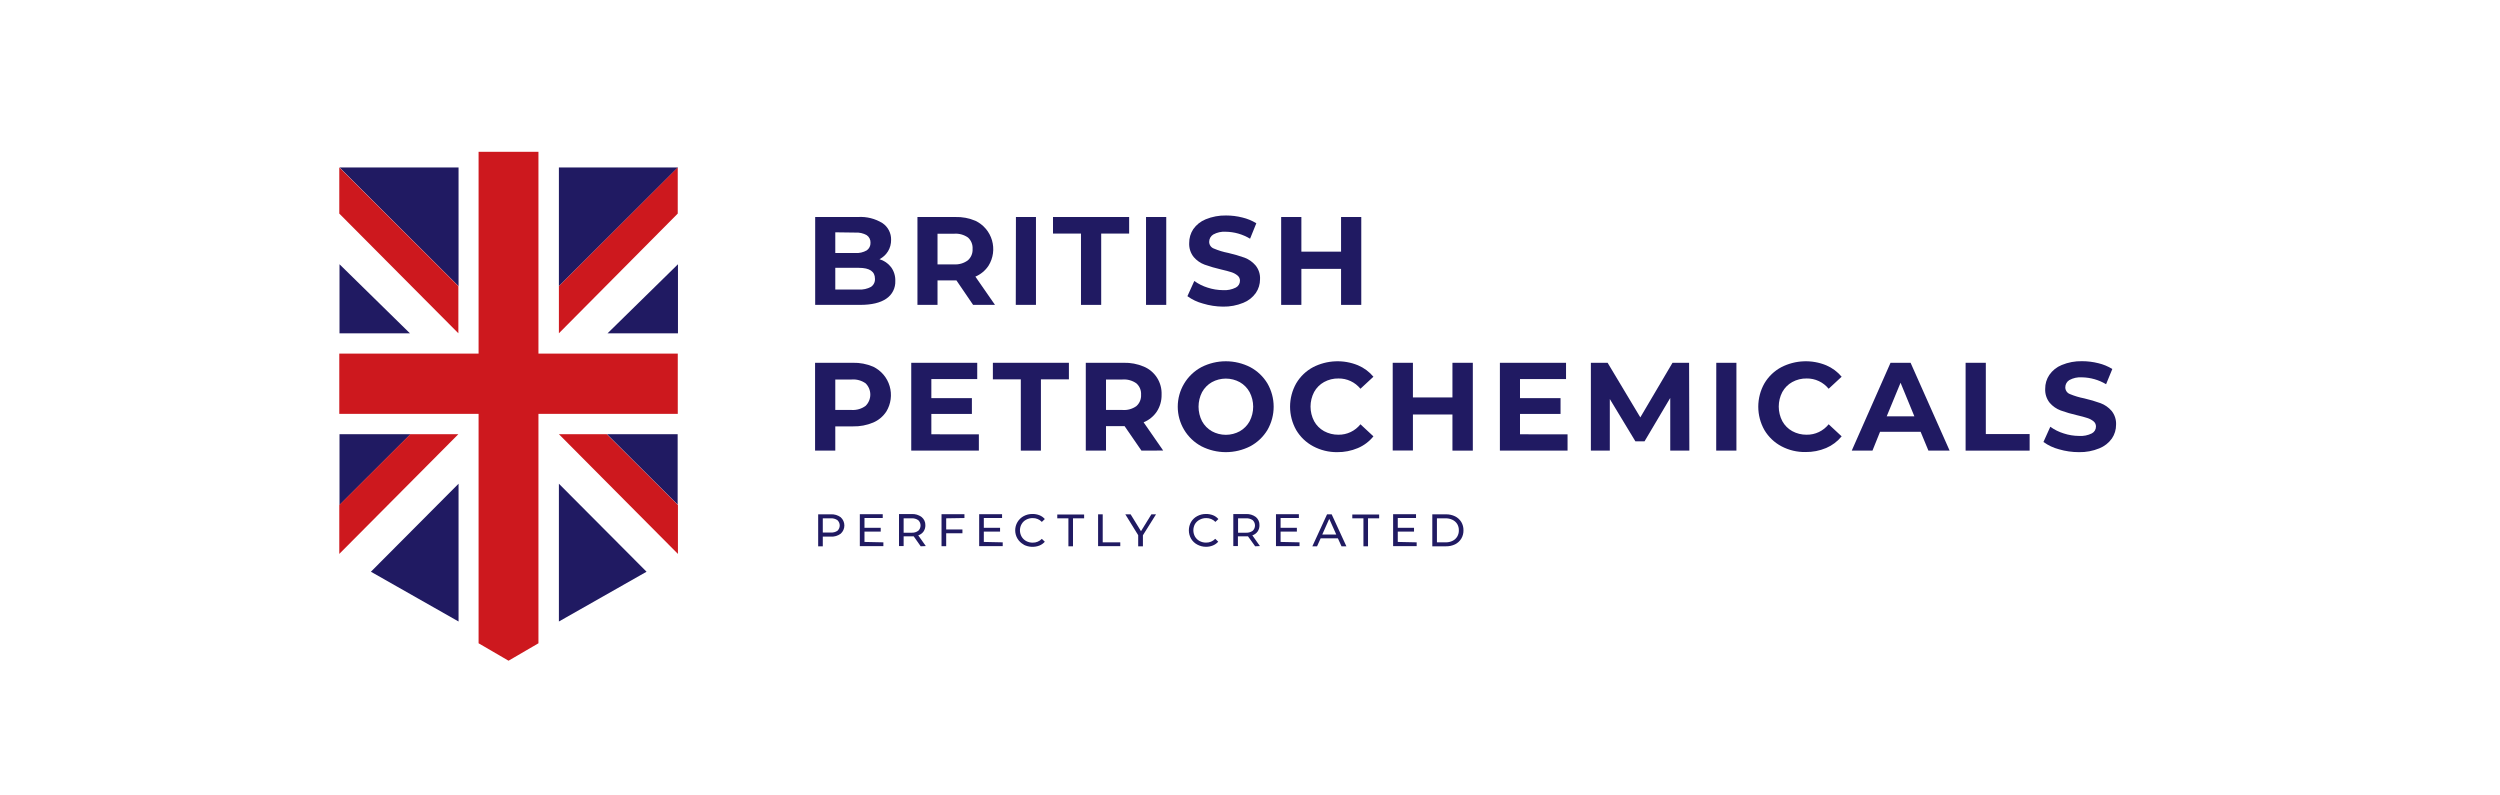 <svg width="280" height="89" viewBox="0 0 280 89" fill="none" xmlns="http://www.w3.org/2000/svg">
 <rect width="280" height="89" fill="white"/>
 <g clip-path="url(#clip0)">
  <path fill="#201A62" d="M99.799 29.921C100.125 30.365 100.292 30.908 100.274 31.46C100.291 31.85 100.208 32.237 100.032 32.586C99.857 32.934 99.596 33.23 99.273 33.447C98.606 33.91 97.635 34.144 96.359 34.147H91.3V24.305H96.097C97.062 24.243 98.022 24.484 98.844 24.995C99.147 25.201 99.394 25.48 99.561 25.806C99.729 26.132 99.812 26.496 99.803 26.863C99.81 27.314 99.691 27.757 99.459 28.142C99.227 28.521 98.895 28.828 98.501 29.029C99.015 29.184 99.469 29.495 99.799 29.921ZM93.552 26.019V28.339H95.8C96.243 28.367 96.686 28.265 97.072 28.044C97.209 27.95 97.32 27.823 97.394 27.673C97.468 27.524 97.503 27.358 97.496 27.192C97.505 27.025 97.47 26.858 97.396 26.709C97.321 26.559 97.21 26.432 97.072 26.339C96.684 26.121 96.243 26.021 95.8 26.049L93.552 26.019ZM97.543 32.134C97.692 32.036 97.813 31.9 97.892 31.739C97.972 31.579 98.008 31.4 97.996 31.221C97.996 30.405 97.396 29.997 96.194 29.997H93.552V32.428H96.194C96.662 32.457 97.129 32.355 97.543 32.134Z"/>
  <path fill="#201A62" d="M108.988 34.147L107.122 31.405H105.002V34.147H102.754V24.305H106.995C107.769 24.282 108.538 24.427 109.251 24.731C109.695 24.943 110.09 25.247 110.409 25.623C110.728 25.999 110.964 26.438 111.103 26.912C111.241 27.387 111.279 27.885 111.213 28.375C111.146 28.864 110.978 29.335 110.718 29.754C110.358 30.301 109.844 30.728 109.243 30.982L111.439 34.147H108.988ZM108.416 26.603C107.963 26.285 107.414 26.134 106.864 26.177H105.002V29.609H106.847C107.401 29.648 107.951 29.488 108.399 29.157C108.579 28.999 108.72 28.802 108.812 28.58C108.904 28.358 108.944 28.118 108.929 27.878C108.945 27.64 108.907 27.402 108.818 27.181C108.729 26.96 108.592 26.763 108.416 26.603Z"/>
  <path fill="#201A62" d="M113.784 24.305H116.028V34.147H113.767L113.784 24.305Z"/>
  <path fill="#201A62" d="M121.07 26.16H117.936V24.305H126.464V26.16H123.334V34.147H121.07V26.16Z"/>
  <path fill="#201A62" d="M128.355 24.305H130.62V34.147H128.355V24.305Z"/>
  <path fill="#201A62" d="M134.724 33.997C134.101 33.832 133.513 33.553 132.99 33.174L133.762 31.468C134.216 31.797 134.72 32.049 135.255 32.215C135.815 32.399 136.4 32.494 136.989 32.496C137.481 32.529 137.973 32.429 138.414 32.206C138.554 32.134 138.672 32.024 138.753 31.889C138.835 31.753 138.878 31.597 138.876 31.439C138.878 31.328 138.855 31.218 138.808 31.117C138.761 31.016 138.691 30.928 138.605 30.859C138.398 30.689 138.161 30.561 137.905 30.483C137.621 30.39 137.235 30.287 136.752 30.177C136.131 30.034 135.52 29.856 134.92 29.643C134.447 29.468 134.027 29.174 133.698 28.791C133.342 28.347 133.161 27.787 133.189 27.217C133.184 26.665 133.343 26.124 133.647 25.665C133.995 25.169 134.478 24.786 135.038 24.561C135.759 24.265 136.533 24.12 137.311 24.134C137.929 24.132 138.544 24.208 139.143 24.36C139.695 24.491 140.223 24.709 140.708 25.004L140.008 26.735C139.186 26.239 138.249 25.97 137.29 25.955C136.801 25.92 136.312 26.028 135.882 26.266C135.743 26.351 135.628 26.471 135.549 26.613C135.469 26.756 135.428 26.917 135.428 27.081C135.426 27.247 135.477 27.41 135.572 27.546C135.667 27.682 135.802 27.785 135.959 27.84C136.473 28.058 137.009 28.221 137.557 28.326C138.177 28.468 138.789 28.646 139.389 28.859C139.86 29.037 140.28 29.33 140.61 29.712C140.971 30.148 141.155 30.706 141.124 31.272C141.128 31.822 140.963 32.359 140.653 32.812C140.301 33.309 139.813 33.692 139.249 33.916C138.527 34.212 137.752 34.357 136.972 34.343C136.21 34.335 135.454 34.219 134.724 33.997Z"/>
  <path fill="#201A62" d="M152.463 24.305V34.147H150.199V30.113H145.754V34.147H143.49V24.305H145.754V28.185H150.199V24.305H152.463Z"/>
  <path fill="#201A62" d="M97.793 41.067C98.236 41.281 98.629 41.585 98.948 41.961C99.266 42.337 99.503 42.775 99.642 43.249C99.781 43.722 99.82 44.22 99.755 44.71C99.691 45.199 99.525 45.67 99.269 46.091C98.909 46.641 98.396 47.071 97.793 47.327C97.079 47.627 96.31 47.772 95.537 47.754H93.552V50.466H91.288V40.632H95.528C96.305 40.613 97.078 40.762 97.793 41.067ZM96.945 45.459C97.113 45.295 97.246 45.098 97.337 44.881C97.428 44.664 97.475 44.431 97.475 44.195C97.475 43.959 97.428 43.726 97.337 43.509C97.246 43.292 97.113 43.095 96.945 42.931C96.492 42.613 95.944 42.462 95.393 42.504H93.552V45.916H95.397C95.95 45.949 96.497 45.787 96.945 45.459Z"/>
  <path fill="#201A62" d="M109.633 48.645V50.47H102.059V40.632H109.45V42.458H104.311V44.59H108.852V46.364H104.311V48.641L109.633 48.645Z"/>
  <path fill="#201A62" d="M114.331 42.487H111.202V40.632H119.717V42.487H116.583V50.47H114.331V42.487Z"/>
  <path fill="#201A62" d="M127.842 50.47L125.955 47.728H123.873V50.47H121.608V40.632H125.849C126.622 40.612 127.392 40.757 128.105 41.059C128.716 41.314 129.234 41.751 129.591 42.311C129.947 42.872 130.124 43.528 130.098 44.193C130.114 44.861 129.931 45.519 129.572 46.082C129.209 46.628 128.69 47.052 128.084 47.297L130.276 50.461L127.842 50.47ZM127.269 42.931C126.817 42.613 126.268 42.462 125.717 42.504H123.873V45.916H125.717C126.268 45.96 126.818 45.809 127.269 45.489C127.449 45.331 127.59 45.133 127.682 44.911C127.774 44.69 127.814 44.45 127.8 44.21C127.815 43.97 127.776 43.73 127.684 43.508C127.592 43.286 127.45 43.088 127.269 42.931Z"/>
  <path fill="#201A62" d="M134.551 49.98C133.753 49.551 133.085 48.913 132.62 48.133C132.154 47.353 131.908 46.461 131.908 45.551C131.908 44.642 132.154 43.749 132.62 42.969C133.085 42.189 133.753 41.551 134.551 41.123C135.4 40.688 136.339 40.462 137.292 40.462C138.245 40.462 139.184 40.688 140.034 41.123C140.824 41.546 141.486 42.175 141.951 42.944C142.409 43.735 142.65 44.635 142.65 45.551C142.65 46.467 142.409 47.367 141.951 48.159C141.486 48.928 140.824 49.556 140.034 49.98C139.184 50.414 138.245 50.64 137.292 50.64C136.339 50.64 135.4 50.414 134.551 49.98ZM138.859 48.3C139.321 48.037 139.702 47.65 139.957 47.182C140.219 46.679 140.356 46.119 140.356 45.551C140.356 44.983 140.219 44.423 139.957 43.92C139.702 43.452 139.321 43.065 138.859 42.803C138.379 42.54 137.841 42.402 137.294 42.402C136.748 42.402 136.21 42.54 135.73 42.803C135.268 43.066 134.888 43.453 134.631 43.92C134.372 44.424 134.237 44.984 134.237 45.551C134.237 46.119 134.372 46.678 134.631 47.182C134.888 47.649 135.268 48.036 135.73 48.3C136.21 48.563 136.748 48.7 137.294 48.7C137.841 48.7 138.379 48.563 138.859 48.3Z"/>
  <path fill="#201A62" d="M147.077 49.984C146.291 49.566 145.634 48.939 145.178 48.172C144.725 47.373 144.487 46.47 144.487 45.551C144.487 44.632 144.725 43.729 145.178 42.931C145.633 42.162 146.29 41.535 147.077 41.118C147.851 40.724 148.699 40.502 149.566 40.467C150.432 40.432 151.296 40.584 152.098 40.914C152.766 41.198 153.357 41.636 153.824 42.193L152.37 43.541C152.072 43.175 151.697 42.882 151.271 42.683C150.845 42.483 150.38 42.383 149.91 42.389C149.345 42.378 148.786 42.517 148.29 42.79C147.822 43.05 147.437 43.437 147.179 43.907C146.917 44.411 146.78 44.97 146.78 45.538C146.78 46.106 146.917 46.666 147.179 47.169C147.437 47.64 147.822 48.027 148.29 48.287C148.787 48.558 149.345 48.696 149.91 48.688C150.382 48.694 150.848 48.592 151.274 48.389C151.7 48.187 152.075 47.889 152.37 47.519L153.824 48.871C153.357 49.448 152.755 49.901 152.073 50.188C151.343 50.496 150.558 50.65 149.766 50.641C148.829 50.651 147.905 50.425 147.077 49.984Z"/>
  <path fill="#201A62" d="M164.956 40.632V50.47H162.674V46.423H158.247V50.457H155.983V40.632H158.247V44.513H162.674V40.632H164.956Z"/>
  <path fill="#201A62" d="M175.566 48.645V50.47H167.988V40.632H175.396V42.458H170.24V44.59H174.781V46.364H170.24V48.641L175.566 48.645Z"/>
  <path fill="#201A62" d="M187.067 50.47V44.568L184.187 49.429H183.165L180.299 44.692V50.47H178.178V40.632H180.053L183.716 46.747L187.321 40.632H189.178L189.208 50.47H187.067Z"/>
  <path fill="#201A62" d="M192.223 40.632H194.479V50.47H192.215L192.223 40.632Z"/>
  <path fill="#201A62" d="M199.521 49.984C198.733 49.567 198.074 48.94 197.617 48.172C197.164 47.373 196.926 46.47 196.926 45.551C196.926 44.632 197.164 43.729 197.617 42.931C198.073 42.161 198.732 41.534 199.521 41.118C200.294 40.724 201.142 40.502 202.007 40.467C202.873 40.431 203.736 40.584 204.538 40.914C205.205 41.198 205.797 41.636 206.264 42.193L204.809 43.541C204.512 43.175 204.136 42.882 203.71 42.683C203.285 42.483 202.819 42.383 202.35 42.389C201.784 42.378 201.226 42.517 200.73 42.79C200.262 43.05 199.877 43.437 199.619 43.907C199.357 44.411 199.22 44.97 199.22 45.538C199.22 46.106 199.357 46.666 199.619 47.169C199.877 47.64 200.262 48.027 200.73 48.287C201.227 48.558 201.785 48.696 202.35 48.688C202.821 48.694 203.288 48.592 203.714 48.389C204.14 48.187 204.515 47.889 204.809 47.519L206.264 48.871C205.8 49.441 205.205 49.889 204.53 50.176C203.8 50.484 203.014 50.638 202.223 50.628C201.283 50.646 200.353 50.424 199.521 49.984Z"/>
  <path fill="#201A62" d="M215.11 48.363H210.564L209.716 50.47H207.396L211.739 40.632H213.986L218.358 50.47H215.983L215.11 48.363ZM214.41 46.632L212.862 42.867L211.31 46.632H214.41Z"/>
  <path fill="#201A62" d="M220.148 40.632H222.412V48.615H227.319V50.47H220.148V40.632Z"/>
  <path fill="#201A62" d="M230.605 50.321C229.98 50.158 229.391 49.88 228.866 49.502L229.634 47.796C230.089 48.125 230.595 48.377 231.131 48.542C231.689 48.727 232.273 48.822 232.861 48.824C233.354 48.858 233.847 48.759 234.29 48.538C234.43 48.466 234.547 48.355 234.627 48.22C234.708 48.084 234.75 47.929 234.748 47.771C234.751 47.659 234.727 47.548 234.68 47.447C234.633 47.346 234.564 47.256 234.477 47.187C234.269 47.02 234.031 46.894 233.777 46.816C233.493 46.722 233.111 46.619 232.624 46.504C232.004 46.365 231.394 46.187 230.796 45.971C230.323 45.795 229.901 45.502 229.57 45.118C229.214 44.675 229.033 44.114 229.062 43.545C229.055 42.992 229.216 42.451 229.524 41.993C229.869 41.493 230.353 41.106 230.915 40.88C231.634 40.582 232.406 40.437 233.183 40.453C233.801 40.453 234.416 40.529 235.015 40.679C235.568 40.81 236.096 41.029 236.58 41.327L235.881 43.033C235.06 42.541 234.126 42.275 233.171 42.261C232.683 42.226 232.196 42.333 231.767 42.568C231.628 42.653 231.512 42.772 231.433 42.915C231.353 43.058 231.312 43.219 231.313 43.383C231.312 43.547 231.362 43.708 231.455 43.843C231.548 43.978 231.681 44.081 231.835 44.138C232.352 44.352 232.889 44.513 233.438 44.619C234.057 44.762 234.668 44.941 235.266 45.157C235.738 45.334 236.159 45.628 236.491 46.01C236.848 46.448 237.029 47.005 237 47.57C237.004 48.119 236.841 48.656 236.534 49.11C236.18 49.607 235.691 49.99 235.126 50.214C234.404 50.512 233.629 50.657 232.848 50.641C232.089 50.643 231.334 50.535 230.605 50.321Z"/>
  <path fill="#201A62" d="M94.163 57.937C94.291 58.052 94.393 58.194 94.463 58.352C94.533 58.51 94.57 58.681 94.57 58.853C94.57 59.026 94.533 59.197 94.463 59.355C94.393 59.513 94.291 59.655 94.163 59.77C93.843 60.009 93.45 60.127 93.052 60.103H92.153V61.186H91.635V57.604H93.052C93.45 57.58 93.843 57.698 94.163 57.937ZM93.79 59.45C93.871 59.374 93.937 59.282 93.981 59.179C94.026 59.076 94.049 58.965 94.049 58.853C94.049 58.741 94.026 58.63 93.981 58.528C93.937 58.425 93.871 58.333 93.79 58.256C93.568 58.106 93.302 58.034 93.035 58.052H92.153V59.642H93.035C93.301 59.664 93.566 59.597 93.79 59.45Z"/>
  <path fill="#201A62" d="M98.938 60.742V61.169H96.3V57.587H98.866V58.013H96.822V59.114H98.641V59.54H96.822V60.696L98.938 60.742Z"/>
  <path fill="#201A62" d="M103.119 61.186L102.335 60.069H102.106H101.207V61.156H100.689V57.574H102.106C102.503 57.55 102.897 57.668 103.217 57.907C103.354 58.015 103.464 58.155 103.538 58.314C103.611 58.474 103.647 58.648 103.641 58.824C103.649 59.076 103.576 59.324 103.433 59.532C103.287 59.734 103.08 59.883 102.843 59.958L103.692 61.16L103.119 61.186ZM102.843 59.45C102.925 59.374 102.99 59.282 103.035 59.179C103.079 59.076 103.102 58.965 103.102 58.853C103.102 58.741 103.079 58.63 103.035 58.528C102.99 58.425 102.925 58.333 102.843 58.257C102.621 58.106 102.356 58.034 102.089 58.052H101.207V59.664H102.089C102.357 59.681 102.623 59.606 102.843 59.45Z"/>
  <path fill="#201A62" d="M105.973 58.052V59.301H107.792V59.728H105.973V61.173H105.451V57.591H108.017V58.018L105.973 58.052Z"/>
  <path fill="#201A62" d="M112.304 60.742V61.169H109.667V57.587H112.232V58.013H110.188V59.114H112.007V59.54H110.188V60.696L112.304 60.742Z"/>
  <path fill="#201A62" d="M114.654 60.99C114.366 60.836 114.126 60.607 113.958 60.326C113.79 60.046 113.702 59.724 113.702 59.397C113.702 59.07 113.79 58.749 113.958 58.468C114.126 58.188 114.366 57.958 114.654 57.804C114.957 57.642 115.298 57.56 115.642 57.566C115.907 57.562 116.17 57.61 116.418 57.706C116.65 57.797 116.856 57.944 117.02 58.133L116.685 58.453C116.553 58.314 116.394 58.205 116.218 58.131C116.043 58.058 115.853 58.022 115.663 58.026C115.407 58.023 115.155 58.084 114.929 58.205C114.717 58.317 114.541 58.487 114.42 58.696C114.298 58.91 114.234 59.152 114.234 59.399C114.234 59.646 114.298 59.889 114.42 60.103C114.542 60.311 114.718 60.482 114.929 60.597C115.155 60.718 115.407 60.78 115.663 60.777C115.853 60.781 116.043 60.745 116.218 60.671C116.394 60.598 116.553 60.489 116.685 60.35L117.02 60.674C116.855 60.862 116.649 61.008 116.418 61.101C116.134 61.211 115.83 61.259 115.526 61.243C115.222 61.227 114.925 61.146 114.654 61.007V60.99Z"/>
  <path fill="#201A62" d="M119.662 58.052H118.415V57.625H121.422V58.052H120.175V61.186H119.662V58.052Z"/>
  <path fill="#201A62" d="M122.986 57.604H123.504V60.742H125.471V61.169H122.986V57.604Z"/>
  <path fill="#201A62" d="M128.007 59.949V61.186H127.477V59.941L126.035 57.604H126.629L127.791 59.493L128.957 57.604H129.475L128.007 59.949Z"/>
  <path fill="#201A62" d="M134.088 60.99C133.804 60.84 133.566 60.614 133.401 60.337C133.238 60.051 133.152 59.727 133.152 59.397C133.152 59.067 133.238 58.743 133.401 58.457C133.568 58.18 133.807 57.954 134.093 57.804C134.395 57.642 134.734 57.56 135.076 57.566C135.343 57.562 135.608 57.61 135.857 57.706C136.089 57.797 136.295 57.944 136.459 58.133L136.124 58.453C135.992 58.314 135.832 58.204 135.655 58.131C135.479 58.057 135.289 58.022 135.098 58.026C134.843 58.023 134.592 58.084 134.368 58.205C134.149 58.313 133.965 58.482 133.838 58.691C133.719 58.906 133.656 59.149 133.656 59.395C133.656 59.641 133.719 59.884 133.838 60.099C133.96 60.308 134.138 60.479 134.351 60.593C134.575 60.714 134.826 60.776 135.081 60.772C135.272 60.776 135.462 60.741 135.638 60.667C135.815 60.594 135.975 60.484 136.107 60.346L136.442 60.67C136.276 60.858 136.068 61.004 135.836 61.096C135.588 61.196 135.322 61.246 135.055 61.241C134.717 61.239 134.385 61.152 134.088 60.99Z"/>
  <path fill="#201A62" d="M140.577 61.186L139.775 60.069H139.546H138.647V61.156H138.13V57.574H139.546C139.944 57.55 140.337 57.668 140.657 57.907C140.79 58.018 140.896 58.159 140.966 58.318C141.036 58.477 141.068 58.65 141.06 58.824C141.068 59.076 140.995 59.324 140.852 59.532C140.707 59.734 140.5 59.883 140.263 59.958L141.111 61.16L140.577 61.186ZM140.301 59.45C140.383 59.374 140.448 59.282 140.492 59.179C140.537 59.076 140.56 58.965 140.56 58.853C140.56 58.741 140.537 58.63 140.492 58.528C140.448 58.425 140.383 58.333 140.301 58.257C140.079 58.106 139.813 58.034 139.546 58.052H138.664V59.664H139.546C139.815 59.681 140.081 59.606 140.301 59.45Z"/>
  <path fill="#201A62" d="M145.547 60.742V61.169H142.909V57.587H145.475V58.013H143.426V59.114H145.25V59.54H143.426V60.696L145.547 60.742Z"/>
  <path fill="#201A62" d="M149.842 60.291H147.913L147.51 61.186H146.984L148.63 57.604H149.147L150.796 61.186H150.249L149.842 60.291ZM149.66 59.864L148.875 58.111L148.095 59.864H149.66Z"/>
  <path fill="#201A62" d="M152.705 58.052H151.458V57.625H154.465V58.052H153.218V61.186H152.705V58.052Z"/>
  <path fill="#201A62" d="M158.667 60.742V61.169H156.029V57.587H158.595V58.013H156.551V59.114H158.37V59.54H156.551V60.696L158.667 60.742Z"/>
  <path fill="#201A62" d="M160.418 57.604H161.949C162.303 57.598 162.653 57.675 162.971 57.83C163.256 57.971 163.495 58.19 163.663 58.461C163.83 58.743 163.915 59.067 163.909 59.395C163.916 59.723 163.831 60.047 163.663 60.329C163.496 60.602 163.256 60.822 162.971 60.964C162.653 61.117 162.303 61.193 161.949 61.186H160.418V57.604ZM161.915 60.742C162.184 60.749 162.45 60.691 162.691 60.572C162.906 60.469 163.086 60.304 163.209 60.099C163.334 59.886 163.397 59.642 163.391 59.395C163.397 59.148 163.333 58.904 163.209 58.691C163.079 58.486 162.894 58.322 162.674 58.218C162.433 58.102 162.167 58.045 161.898 58.052H160.936V60.742H161.915Z"/>
  <path fill="#201A62" d="M51.358 32.053V18.753H38.025L51.358 32.053ZM62.596 18.753V32.053L75.932 18.753H62.596ZM38.025 29.596V37.332H45.913L38.025 29.596ZM75.932 37.332V29.596L68.045 37.332H75.932ZM75.898 56.521V48.628H67.977L75.898 56.521ZM38.025 48.628V56.564L45.977 48.628H38.025ZM51.358 69.608V54.176L41.541 64.034L51.358 69.608ZM72.413 64.034L62.596 54.176V69.608L72.413 64.034Z"/>
  <path fill="#CD181E" d="M75.907 18.753L62.596 32.053V37.328L75.907 23.921V18.753ZM51.337 32.053L38 18.753V23.921L51.337 37.328V32.053ZM62.596 48.628L75.928 62.039V56.564L67.956 48.628H62.596ZM38 56.564V62.039L51.337 48.628H45.955L38 56.564ZM60.306 39.6V17H53.601V39.6H38V46.351H53.601V72.047L56.956 74L60.306 72.047V46.351H75.911V39.6H60.306Z"/>
 </g>
 <defs>
  <clipPath id="clip0">
   <rect width="199" height="57" fill="white" transform="translate(38 17)"/>
  </clipPath>
 </defs>
</svg>
